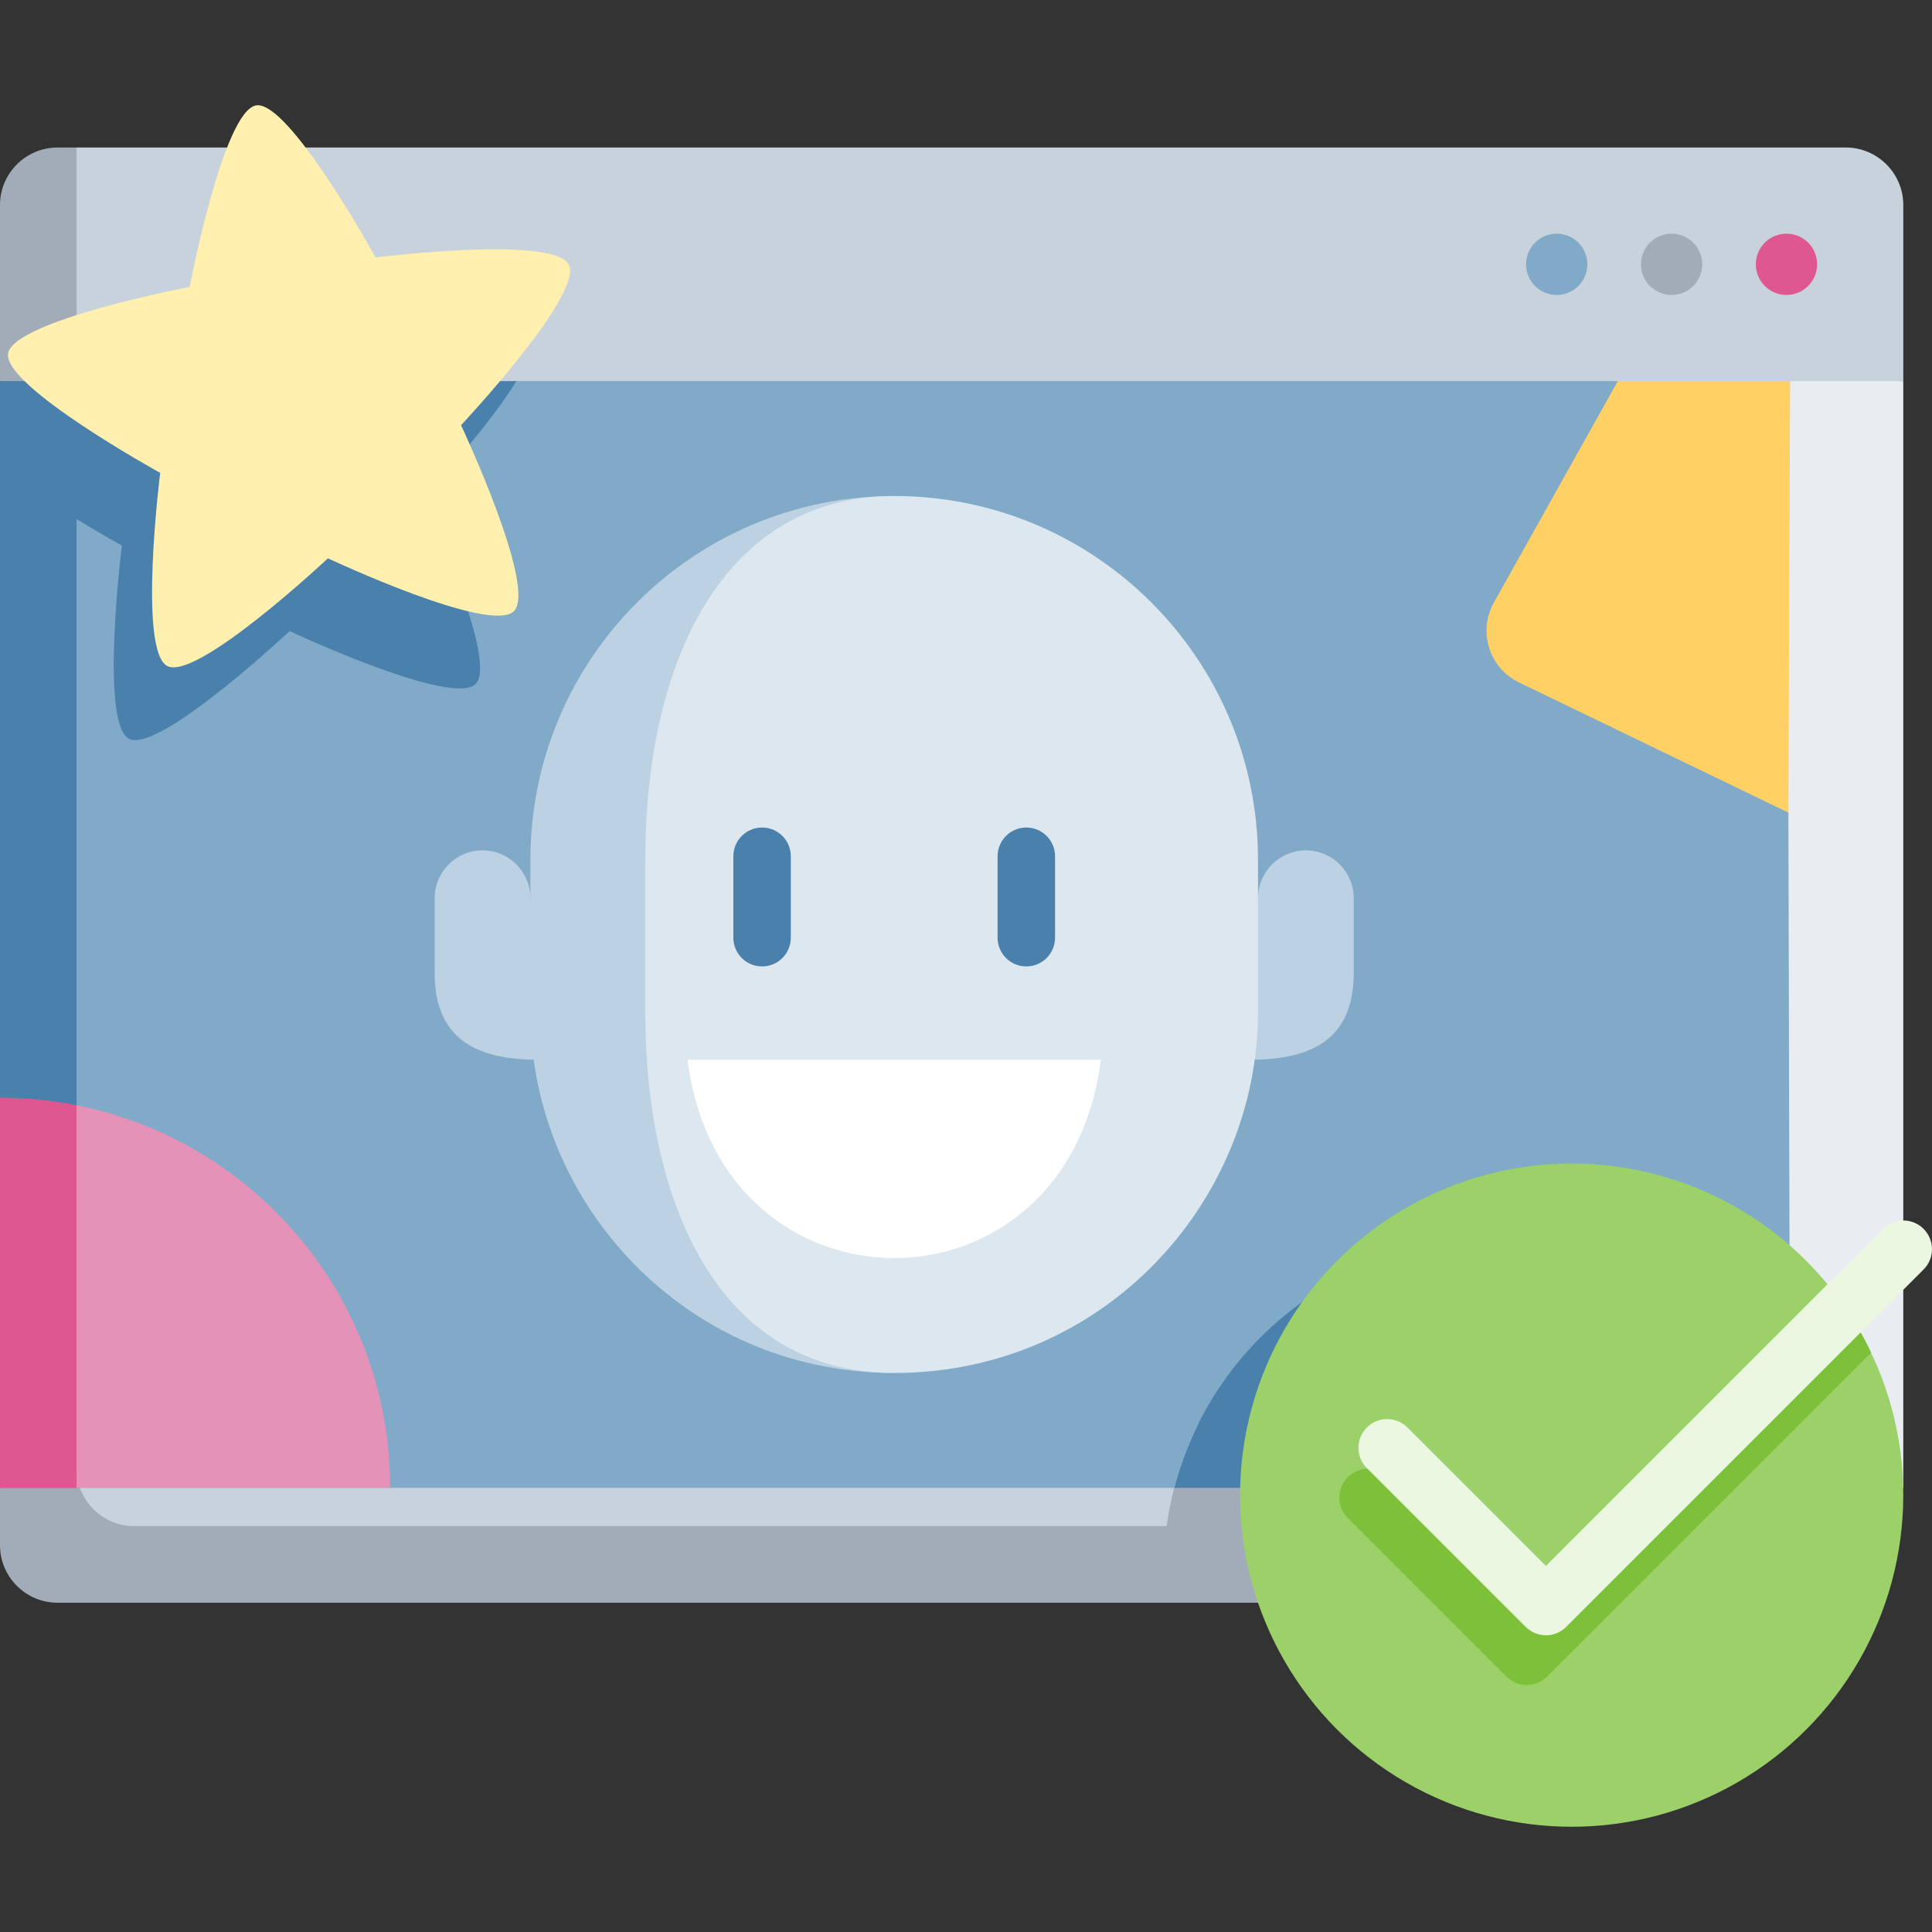 <svg id="Capa_1" enable-background="new 0 0 504.5 504.5" height="512" viewBox="0 0 504.5 504.5" width="512" xmlns="http://www.w3.org/2000/svg"><rect x="0" y="0" width="504.5" height="504.5" fill="#333333" stroke="none"/><g><path d="m0 403.519c0 8.25 6.75 15 15 15h467c8.25 0 13.384-6.75 13.384-15v-5l-246.884-32.956-248.5 22.956z" fill="#a2abb8"/><path d="m20 38.519h-5c-8.25 0-15 6.75-15 15v46l248.5 22.956z" fill="#a2abb8"/><path d="m20 101.367 228.5 21.108 248.5-22.956v-46c0-8.25-6.75-15-15-15h-462z" fill="#c8d2dc"/><circle cx="466.5" cy="69.019" fill="#de5791" r="8"/><circle cx="436.5" cy="69.019" fill="#a2abb8" r="8"/><circle cx="406.5" cy="69.019" fill="#81a9c8" r="8"/><path d="m429.616 388.519h-429.616v-289h134.845z" fill="#4980ac"/><path d="m304.639 398.519h-269.639c-7.18 0-13.219-5.114-14.666-11.878l228.166-21.078 64.536 5.961c-4.191 8.32-7.078 17.407-8.397 26.995z" fill="#c8d2dc"/><path d="m422.46 99.519h-287.615c-7.847 12.81-24.451 30.511-24.451 30.511s19.937 42.431 13.803 48.565-48.565-13.803-48.565-13.803-34.193 32.073-41.923 28.135-1.88-50.454-1.88-50.454-5.195-2.86-11.827-6.93v247.975c0 1.754.321 3.432.88 5h285.739c9.704-37.213 43.538-64.68 83.791-64.68s74.087 27.467 83.791 64.68l1.539-190.52z" fill="#81a9c8"/><path d="m467.45 388.519h29.55v-289h-29.55l-12.59 60.32 12.14 52.365z" fill="#e9edf1"/><path d="m0 286.641v101.878h20v-99.911c-6.468-1.287-13.154-1.967-20-1.967z" fill="#de5791"/><path d="m20 288.608v99.911h81.878c0-49.42-35.19-90.616-81.878-99.911z" fill="#e592b8"/><path d="m49.518 74.918s-46.046 8.811-47.403 17.379 39.713 31.177 39.713 31.177-5.85 46.515 1.88 50.454 41.923-28.135 41.923-28.135 42.431 19.937 48.565 13.803-13.803-48.565-13.803-48.565 32.073-34.193 28.135-41.923-50.454-1.88-50.454-1.88-22.608-41.07-31.177-39.713c-8.568 1.356-17.379 47.403-17.379 47.403z" fill="#fff0af"/><path d="m467 212.204-70.353-34.011c-7.777-3.759-10.779-13.293-6.561-20.831l32.374-57.844h44.99z" fill="#ffd064"/><path d="m326.219 276.728c14.338 0 27.281-3.899 27.281-22.644 0-14.27 0-15.624 0-19.527 0-6.904-5.596-12.5-12.5-12.5s-12.5 5.596-12.5 12.5h-190c0-6.904-5.596-12.5-12.5-12.5s-12.5 5.596-12.5 12.5v19.527c0 18.745 12.943 22.644 27.281 22.644z" fill="#bcd1e1"/><path d="m233.5 129.519c-52.467 0-95 42.533-95 95v39.757c0 49.574 40.306 94.243 95 94.243-46.084 0-44.208-229 0-229z" fill="#bcd1e1"/><path d="m328.5 264.276c0-9.652 0-29.542 0-39.757 0-52.467-42.533-95-95-95-44.208 0-65 42.533-65 95v39.757c0 49.574 18.916 94.243 65 94.243 54.694 0 95-44.668 95-94.243z" fill="#dce7ef"/><path d="m268 252.362c-4.143 0-7.5-3.357-7.5-7.5v-21.273c0-4.143 3.357-7.5 7.5-7.5s7.5 3.357 7.5 7.5v21.273c0 4.142-3.357 7.5-7.5 7.5z" fill="#4980ac"/><path d="m199 252.362c-4.142 0-7.5-3.357-7.5-7.5v-21.273c0-4.143 3.358-7.5 7.5-7.5s7.5 3.357 7.5 7.5v21.273c0 4.142-3.358 7.5-7.5 7.5z" fill="#4980ac"/><path d="m179.533 276.728c8.691 69.054 99.243 69.054 107.934 0z" fill="#fff"/><circle cx="410.41" cy="390.429" fill="#9cd169" r="86.59"/><path d="m480.714 339.878-82.03 82.03-36.149-36.15c-2.93-2.929-7.678-2.93-10.607 0-2.929 2.929-2.929 7.678 0 10.606l41.453 41.454c1.407 1.407 3.314 2.197 5.304 2.197s3.896-.79 5.304-2.197l84.618-84.618c-2.237-4.69-4.884-9.145-7.893-13.322z" fill="#7dc03a"/><path d="m408.988 424.817c-1.407 1.406-3.314 2.197-5.304 2.197-1.989 0-3.896-.79-5.304-2.197l-41.453-41.454c-2.929-2.929-2.929-7.678 0-10.606 2.931-2.929 7.679-2.929 10.607 0l36.149 36.15 88.012-88.012c2.931-2.93 7.679-2.929 10.607 0s2.929 7.678 0 10.606z" fill="#ebf7e0"/></g></svg>